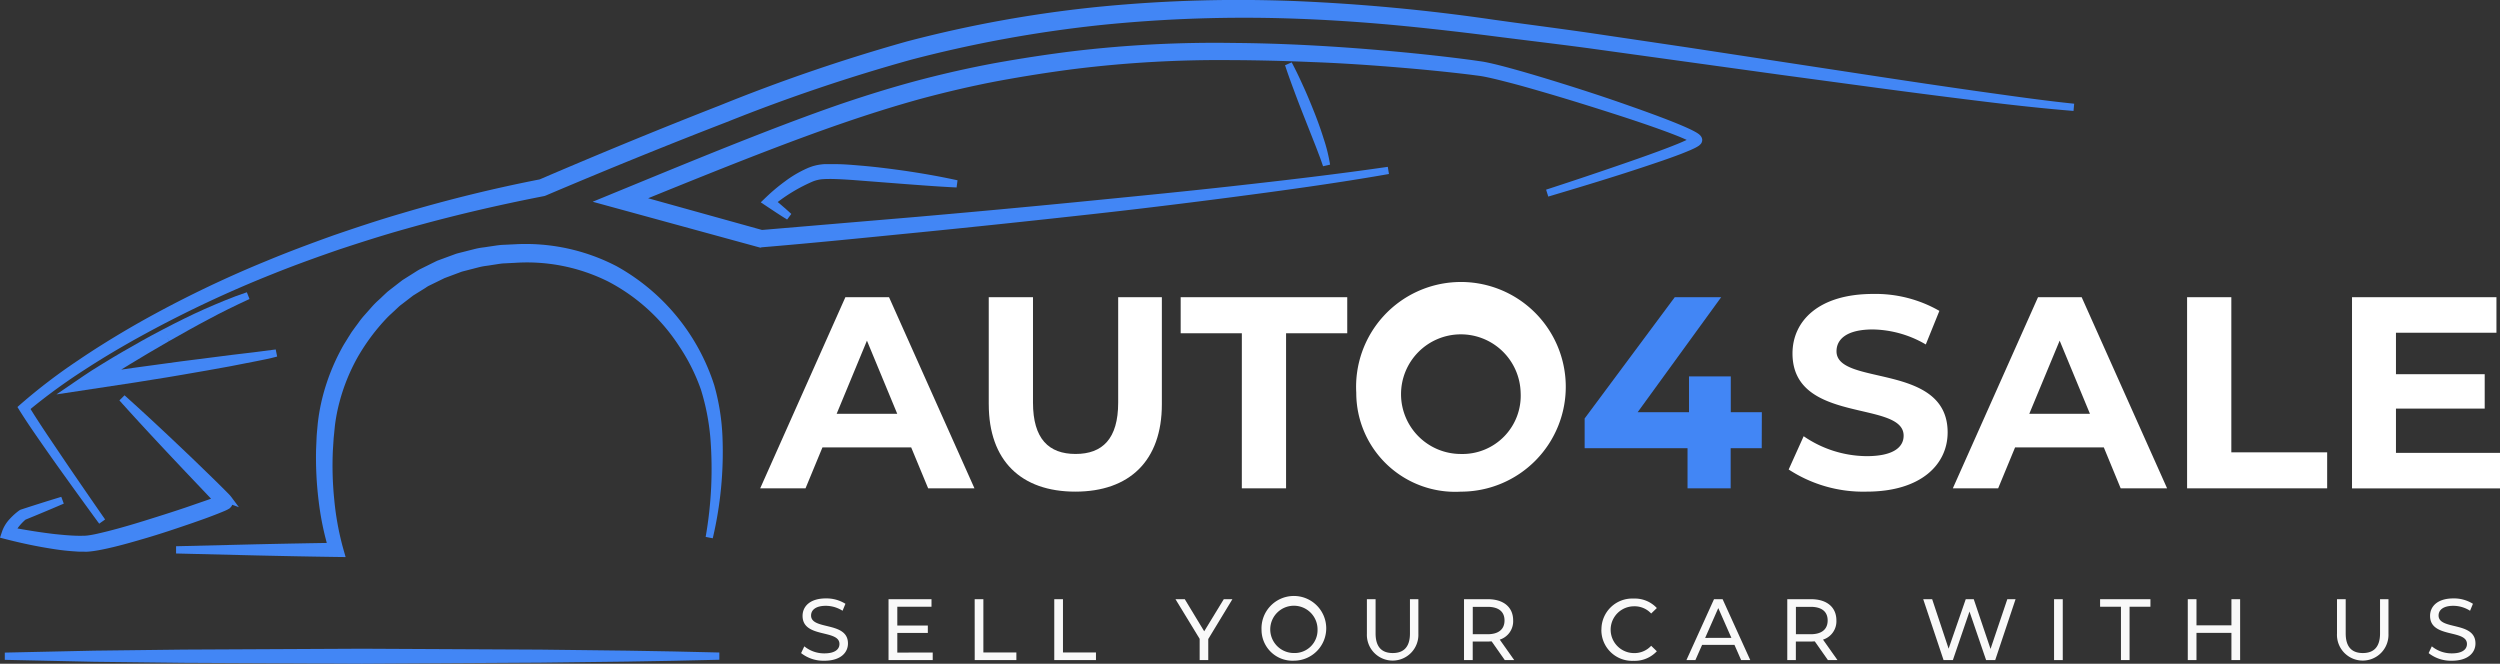 <svg id="Group_8437" data-name="Group 8437" xmlns="http://www.w3.org/2000/svg" xmlns:xlink="http://www.w3.org/1999/xlink" width="128.774" height="34.187" viewBox="0 0 128.774 34.187">
  <rect x="0" y="0" width="128.774" height="34.187" fill="#333333" stroke="none"/>
  <defs>
    <clipPath id="clip-path">
      <rect id="Rectangle_1582" data-name="Rectangle 1582" width="128.774" height="34.187" fill="none"/>
    </clipPath>
  </defs>
  <path id="Path_47" data-name="Path 47" d="M112.626,48.73h-4.571l-.872,2.109h-2.335l4.388-9.845h2.25l4.4,9.845H113.5ZM111.908,47l-1.561-3.769L108.786,47Z" transform="translate(-65.691 -25.684)" fill="#fff"/>
  <g id="Group_1929" data-name="Group 1929">
    <g id="Group_1928" data-name="Group 1928" clip-path="url(#clip-path)">
      <path id="Path_48" data-name="Path 48" d="M136.369,46.508V40.994h2.279v5.429c0,1.87.816,2.644,2.194,2.644s2.194-.774,2.194-2.644V40.994h2.25v5.514c0,2.9-1.659,4.5-4.458,4.5s-4.458-1.6-4.458-4.5" transform="translate(-85.439 -25.684)" fill="#fff"/>
      <path id="Path_49" data-name="Path 49" d="M165.993,42.85h-3.151V40.994h8.58V42.85h-3.151v7.989h-2.279Z" transform="translate(-102.026 -25.684)" fill="#fff"/>
      <path id="Path_50" data-name="Path 50" d="M187.059,45.634a5.4,5.4,0,1,1,5.387,5.092,5.094,5.094,0,0,1-5.387-5.092m8.467,0a3.081,3.081,0,1,0-3.08,3.151,3,3,0,0,0,3.08-3.151" transform="translate(-117.198 -25.401)" fill="#fff"/>
      <path id="Path_51" data-name="Path 51" d="M227.67,48.772h-1.6v2.067h-2.222V48.772h-5.3V47.239l4.641-6.245h2.391l-4.3,5.921h2.644V45.073h2.152v1.842h1.6Z" transform="translate(-136.924 -25.684)" fill="#4286f5"/>
      <path id="Path_52" data-name="Path 52" d="M246.7,49.586l.773-1.716a5.792,5.792,0,0,0,3.249,1.027c1.35,0,1.9-.45,1.9-1.055,0-1.843-5.724-.577-5.724-4.234,0-1.674,1.35-3.066,4.149-3.066a6.6,6.6,0,0,1,3.417.872l-.7,1.73a5.556,5.556,0,0,0-2.728-.773c-1.35,0-1.871.506-1.871,1.125,0,1.814,5.724.562,5.724,4.177,0,1.646-1.364,3.052-4.177,3.052a7.015,7.015,0,0,1-4.008-1.139" transform="translate(-154.567 -25.401)" fill="#fff"/>
      <path id="Path_53" data-name="Path 53" d="M277.114,48.73h-4.571l-.872,2.109h-2.335l4.388-9.845h2.25l4.4,9.845h-2.391ZM276.4,47l-1.561-3.769L273.274,47Z" transform="translate(-168.747 -25.684)" fill="#fff"/>
      <path id="Path_54" data-name="Path 54" d="M301.647,40.994h2.279v7.989h4.936v1.856h-7.215Z" transform="translate(-188.991 -25.684)" fill="#fff"/>
      <path id="Path_55" data-name="Path 55" d="M332.016,49.011v1.829h-7.623V40.994h7.44v1.829h-5.176V44.96h4.571v1.772h-4.571v2.279Z" transform="translate(-203.242 -25.684)" fill="#fff"/>
      <path id="Path_56" data-name="Path 56" d="M110.489,85.36l.166-.35a1.61,1.61,0,0,0,1.035.363c.542,0,.775-.21.775-.484,0-.766-1.9-.282-1.9-1.447,0-.484.376-.9,1.2-.9a1.844,1.844,0,0,1,1.008.277l-.148.359a1.619,1.619,0,0,0-.86-.255c-.533,0-.762.224-.762.5,0,.766,1.9.287,1.9,1.438,0,.479-.385.891-1.214.891a1.861,1.861,0,0,1-1.2-.394" transform="translate(-69.225 -51.718)" fill="#f9f9f9"/>
      <path id="Path_57" data-name="Path 57" d="M124.824,85.388v.39h-2.276V82.642h2.213v.39H123V84h1.572v.381H123v1.012Z" transform="translate(-76.78 -51.778)" fill="#f9f9f9"/>
      <path id="Path_58" data-name="Path 58" d="M134.429,82.642h.448v2.746h1.7v.39h-2.146Z" transform="translate(-84.224 -51.778)" fill="#f9f9f9"/>
      <path id="Path_59" data-name="Path 59" d="M145.4,82.642h.448v2.746h1.7v.39H145.4Z" transform="translate(-91.095 -51.778)" fill="#f9f9f9"/>
      <path id="Path_60" data-name="Path 60" d="M163.814,84.694v1.084h-.443V84.685l-1.245-2.042h.479l1,1.653,1.008-1.653h.444Z" transform="translate(-101.577 -51.778)" fill="#f9f9f9"/>
      <path id="Path_61" data-name="Path 61" d="M173.992,84.15a1.667,1.667,0,1,1,1.671,1.6,1.594,1.594,0,0,1-1.671-1.6m2.885,0a1.218,1.218,0,1,0-1.214,1.205,1.177,1.177,0,0,0,1.214-1.205" transform="translate(-109.011 -51.718)" fill="#f9f9f9"/>
      <path id="Path_62" data-name="Path 62" d="M188.524,84.426V82.643h.448v1.765c0,.694.318,1.008.883,1.008s.887-.313.887-1.008V82.643h.434v1.783a1.327,1.327,0,1,1-2.652,0" transform="translate(-118.116 -51.778)" fill="#f9f9f9"/>
      <path id="Path_63" data-name="Path 63" d="M204.024,85.778l-.676-.963c-.063,0-.13.009-.2.009h-.775v.954h-.448V82.642h1.223c.815,0,1.308.412,1.308,1.093a.99.99,0,0,1-.69.99l.744,1.053Zm-.013-2.042c0-.448-.3-.7-.874-.7h-.761v1.411h.761c.573,0,.874-.26.874-.708" transform="translate(-126.514 -51.778)" fill="#f9f9f9"/>
      <path id="Path_64" data-name="Path 64" d="M220.876,84.15a1.586,1.586,0,0,1,1.662-1.6,1.549,1.549,0,0,1,1.191.488l-.292.282a1.159,1.159,0,0,0-.882-.372,1.205,1.205,0,1,0,0,2.41,1.165,1.165,0,0,0,.882-.376l.292.282a1.557,1.557,0,0,1-1.2.493,1.585,1.585,0,0,1-1.657-1.6" transform="translate(-138.386 -51.718)" fill="#f9f9f9"/>
      <path id="Path_65" data-name="Path 65" d="M235.073,84.994h-1.666l-.345.784H232.6l1.42-3.136h.443l1.424,3.136h-.47Zm-.157-.359L234.24,83.1l-.676,1.536Z" transform="translate(-145.732 -51.778)" fill="#f9f9f9"/>
      <path id="Path_66" data-name="Path 66" d="M248.593,85.778l-.676-.963c-.063,0-.13.009-.2.009h-.775v.954H246.5V82.642h1.222c.816,0,1.308.412,1.308,1.093a.989.989,0,0,1-.689.99l.744,1.053Zm-.013-2.042c0-.448-.3-.7-.874-.7h-.761v1.411h.761c.573,0,.874-.26.874-.708" transform="translate(-154.438 -51.778)" fill="#f9f9f9"/>
      <path id="Path_67" data-name="Path 67" d="M270.01,82.642l-1.048,3.136h-.47l-.855-2.5-.856,2.5h-.48l-1.048-3.136h.461l.847,2.549.883-2.549h.412l.865,2.562.864-2.562Z" transform="translate(-166.189 -51.778)" fill="#f9f9f9"/>
      <rect id="Rectangle_1581" data-name="Rectangle 1581" width="0.448" height="3.136" transform="translate(105.804 30.865)" fill="#f9f9f9"/>
      <path id="Path_68" data-name="Path 68" d="M290.723,83.032h-1.075v-.39h2.593v.39h-1.075v2.746h-.443Z" transform="translate(-181.473 -51.778)" fill="#f9f9f9"/>
      <path id="Path_69" data-name="Path 69" d="M304.44,82.642v3.136h-.448v-1.4h-1.8v1.4h-.448V82.642h.448v1.348h1.8V82.642Z" transform="translate(-189.052 -51.778)" fill="#f9f9f9"/>
      <path id="Path_70" data-name="Path 70" d="M322.324,84.426V82.643h.448v1.765c0,.694.318,1.008.882,1.008s.887-.313.887-1.008V82.643h.434v1.783a1.327,1.327,0,1,1-2.652,0" transform="translate(-201.946 -51.778)" fill="#f9f9f9"/>
      <path id="Path_71" data-name="Path 71" d="M334.96,85.36l.165-.35a1.612,1.612,0,0,0,1.035.363c.542,0,.775-.21.775-.484,0-.766-1.9-.282-1.9-1.447,0-.484.376-.9,1.2-.9a1.843,1.843,0,0,1,1.008.277l-.148.359a1.62,1.62,0,0,0-.86-.255c-.533,0-.762.224-.762.5,0,.766,1.9.287,1.9,1.438,0,.479-.385.891-1.214.891a1.86,1.86,0,0,1-1.2-.394" transform="translate(-209.863 -51.718)" fill="#f9f9f9"/>
      <path id="Path_72" data-name="Path 72" d="M51.839,41.3A10.58,10.58,0,0,0,46.9,35.272a9.9,9.9,0,0,0-5.169-1.105l-.666.031c-.221.02-.441.061-.661.091s-.443.053-.658.11l-.649.164c-.108.029-.217.053-.323.086l-.315.115L37.828,35c-.2.094-.4.2-.6.3l-.3.149c-.1.055-.19.118-.286.176l-.568.357-.531.41c-.087.07-.179.134-.262.209l-.244.229c-.159.156-.333.3-.481.466l-.444.5c-.151.165-.271.354-.407.53l-.2.269c-.062.092-.119.189-.178.283-.114.192-.24.376-.342.574a10.62,10.62,0,0,0-.971,2.482,9.781,9.781,0,0,0-.236,1.316c-.018.22-.042.438-.056.658l-.028.66a18,18,0,0,0,.133,2.631,14.5,14.5,0,0,0,.48,2.352q-1.942.027-3.885.074l-2.06.044-2.06.056,2.06.056,2.06.045c1.374.031,2.748.059,4.121.078l.238,0-.068-.239a14.834,14.834,0,0,1-.458-2.518,17.521,17.521,0,0,1-.072-2.566l.041-.64.064-.638a9.232,9.232,0,0,1,.24-1.241,10.1,10.1,0,0,1,.951-2.339,10.716,10.716,0,0,1,1.5-2.029c.14-.157.3-.291.455-.437l.23-.215c.078-.07.165-.13.248-.195l.5-.384.536-.333c.09-.055.177-.114.269-.164l.283-.139.567-.276.591-.22.3-.111c.1-.031.2-.054.306-.081l.612-.159c.2-.055.416-.069.624-.106s.417-.07.627-.09l.634-.032a9.546,9.546,0,0,1,4.9.99,9.928,9.928,0,0,1,3.713,3.386A10.162,10.162,0,0,1,51.51,41.4,11.977,11.977,0,0,1,52,43.916a20.5,20.5,0,0,1-.243,5.168,19.188,19.188,0,0,0,.493-5.187,11.292,11.292,0,0,0-.415-2.6" transform="translate(-15.224 -21.396)" fill="#4286f5"/>
      <path id="Path_73" data-name="Path 73" d="M33.017,49.777l-.488-.006c-1.374-.019-2.749-.047-4.123-.078l-4.122-.1v-.373l4.122-.1q1.821-.041,3.642-.07A14.819,14.819,0,0,1,31.63,46.9a18.3,18.3,0,0,1-.134-2.658l.028-.663c.009-.148.022-.291.036-.435l.021-.231a10,10,0,0,1,.241-1.349,10.81,10.81,0,0,1,.988-2.524c.067-.13.147-.259.227-.387.04-.063.08-.127.118-.192l.064-.1c.039-.063.078-.127.12-.189l.2-.276c.049-.064.094-.125.139-.187a3.987,3.987,0,0,1,.281-.358l.443-.5a4.467,4.467,0,0,1,.322-.319c.057-.052.113-.1.167-.157l.247-.232c.061-.055.122-.1.184-.149l.623-.482.682-.43c.065-.041.129-.081.195-.118l.509-.252c.135-.067.27-.134.407-.2l.958-.353c.082-.025.155-.044.229-.062l.762-.193a3.784,3.784,0,0,1,.447-.079c.075-.01.151-.021.226-.034l.235-.034c.147-.022.294-.045.442-.058l.673-.032a10.15,10.15,0,0,1,5.265,1.128,10.764,10.764,0,0,1,5.032,6.134v0a11.462,11.462,0,0,1,.422,2.643,19.408,19.408,0,0,1-.5,5.238l-.366-.071a20.261,20.261,0,0,0,.241-5.121,11.72,11.72,0,0,0-.487-2.474,9.885,9.885,0,0,0-1.12-2.231,9.716,9.716,0,0,0-3.642-3.322,9.357,9.357,0,0,0-4.805-.97l-.636.032c-.122.012-.251.032-.38.053l-.23.035c-.069.012-.147.023-.225.034a3.146,3.146,0,0,0-.376.068l-.723.187c-.063.016-.125.031-.187.05l-.878.328-.833.407c-.048.027-.1.061-.156.1l-.632.393-.577.444c-.05.037-.1.075-.146.116l-.227.213c-.053.052-.11.1-.167.156a3.749,3.749,0,0,0-.276.269,10.481,10.481,0,0,0-1.477,2A9.882,9.882,0,0,0,32.7,41.8a9.015,9.015,0,0,0-.235,1.218l-.063.63-.041.634a17.354,17.354,0,0,0,.071,2.535,14.483,14.483,0,0,0,.451,2.486Zm9.267-15.753c-.184,0-.368.005-.552.016l-.667.031c-.132.012-.272.034-.411.055l-.235.035c-.072.012-.152.024-.232.034a3.408,3.408,0,0,0-.4.071l-.765.194c-.067.017-.133.034-.2.054l-.934.343c-.12.056-.252.122-.384.188l-.5.248c-.052.03-.11.066-.169.1l-.669.421-.609.473c-.054.041-.107.082-.158.127l-.242.227c-.055.053-.114.108-.172.162a4.118,4.118,0,0,0-.3.291l-.444.5a3.756,3.756,0,0,0-.256.328c-.047.065-.094.13-.143.193l-.2.265c-.034.051-.07.11-.106.169l-.063.1c-.037.062-.079.128-.12.195-.074.12-.149.239-.214.365a10.477,10.477,0,0,0-.956,2.443,9.727,9.727,0,0,0-.232,1.293l-.02.227c-.013.14-.026.28-.034.42l-.028.656a18.067,18.067,0,0,0,.131,2.6,14.626,14.626,0,0,0,.37,1.951,16.208,16.208,0,0,1-.313-1.957,17.782,17.782,0,0,1-.073-2.594l.042-.643.064-.644a9.354,9.354,0,0,1,.246-1.272,10.278,10.278,0,0,1,.968-2.38,10.837,10.837,0,0,1,1.526-2.067c.09-.1.194-.2.3-.291.054-.049.109-.1.161-.15l.233-.218c.057-.051.115-.095.173-.138L36.288,36l.644-.4c.061-.038.121-.076.183-.111l.859-.419.9-.337c.078-.025.148-.042.217-.06l.719-.186a3.454,3.454,0,0,1,.42-.076c.073-.01.145-.02.217-.033s.156-.023.23-.035c.137-.022.274-.044.412-.057l.642-.033a9.73,9.73,0,0,1,5,1.011,10.09,10.09,0,0,1,3.784,3.45,11.425,11.425,0,0,1,.831,1.487,10.642,10.642,0,0,0-.79-1.514A9.989,9.989,0,0,0,46.8,35.125a9.733,9.733,0,0,0-4.519-1.1" transform="translate(-15.215 -21.083)" fill="#4286f5"/>
      <path id="Path_74" data-name="Path 74" d="M14.816,42.954c.679-.385,1.358-.771,2.049-1.133s1.39-.713,2.1-1.04c-.744.246-1.467.554-2.186.868s-1.418.672-2.113,1.036-1.38.747-2.059,1.14c-.34.2-.675.4-1.01.6s-.661.407-1,.64l-.717.489.866-.131,2.429-.369c.808-.132,1.617-.257,2.425-.4s1.614-.28,2.42-.428L19.224,44c.4-.08.8-.157,1.2-.263-.812.111-1.625.2-2.439.3l-2.437.312-2.434.332-1.533.223c.4-.255.814-.506,1.218-.754.666-.407,1.339-.8,2.015-1.193" transform="translate(-6.189 -25.55)" fill="#4286f5"/>
      <path id="Path_75" data-name="Path 75" d="M7.781,45.568l1.395-.951c.289-.2.565-.369.847-.543l.162-.1c.338-.207.674-.412,1.016-.608.607-.351,1.327-.762,2.066-1.144.777-.407,1.472-.748,2.123-1.04.731-.319,1.448-.626,2.2-.875l.137.347c-.786.362-1.47.7-2.091,1.035-.689.361-1.377.752-2.042,1.129l-.1-.16.093.162c-.81.468-1.43.835-2.011,1.19l-.226.139-.233.143.649-.094,2.435-.332,2.67-.34c.736-.086,1.472-.172,2.206-.273l.074.365c-.361.1-.73.17-1.087.241l-1.334.261q-1.213.223-2.425.429c-.553.1-1.109.185-1.664.274l-.761.123Zm3.671-1.917-.064.037c-.339.195-.673.4-1.006.6l-.162.1c-.277.172-.549.34-.834.534l-.04.028,2.9-.444-2.817.405.742-.469c.329-.208.663-.413.995-.617l.226-.139.063-.038m1.99-1.1.06.105-.058-.106h0" transform="translate(-4.875 -25.252)" fill="#4286f5"/>
      <path id="Path_76" data-name="Path 76" d="M139.653,11.163c-.011-.016-.022-.027-.033-.041a.6.6,0,0,0-.061-.052c-.039-.029-.078-.052-.117-.075-.078-.045-.155-.084-.233-.122-.156-.076-.314-.145-.472-.213-.316-.134-.635-.259-.954-.381-.639-.244-1.282-.475-1.927-.7-1.29-.452-2.59-.869-3.9-1.271-.654-.2-1.309-.394-1.97-.576-.331-.09-.662-.178-1-.256-.169-.039-.338-.075-.516-.1l-.509-.072c-1.357-.182-2.716-.328-4.078-.452-2.723-.246-5.456-.409-8.193-.429a62.107,62.107,0,0,0-8.206.422c-1.359.167-2.713.376-4.063.62s-2.687.557-4.014.909-2.634.767-3.931,1.209-2.575.929-3.85,1.422c-2.549.989-5.072,2.032-7.6,3.069l-.745.306.776.212,7.257,1.987.045.012.046,0c2.7-.229,5.4-.5,8.091-.767s5.39-.551,8.082-.849,5.382-.618,8.068-.969,5.371-.72,8.039-1.188c-2.681.388-5.37.7-8.061,1s-5.386.558-8.081.825-5.391.512-8.088.748l-8.047.681-6.428-1.789c2.279-.926,4.559-1.852,6.853-2.731,2.545-.972,5.108-1.889,7.725-2.608q1.965-.531,3.965-.916c1.336-.246,2.678-.46,4.028-.631a61.632,61.632,0,0,1,8.133-.452q2.041.012,4.081.1c1.361.054,2.72.14,4.078.246s2.715.235,4.065.4l.5.065c.16.023.325.056.489.092.329.072.658.155.987.24.657.172,1.313.357,1.967.548,1.308.382,2.608.791,3.9,1.21.648.211,1.294.428,1.935.658.32.115.639.233.954.359.157.063.314.128.466.2.076.035.151.072.222.111a1.138,1.138,0,0,1,.1.061l.01.008-.021.013a.937.937,0,0,1-.1.06c-.07.04-.149.074-.223.111q-.231.1-.467.2c-.315.128-.633.249-.953.367-.639.236-1.283.462-1.928.683q-1.936.664-3.881,1.3c1.309-.387,2.615-.781,3.916-1.2.65-.209,1.3-.421,1.944-.645.323-.112.645-.227.965-.349q.24-.091.478-.193c.079-.037.158-.069.237-.112a1.113,1.113,0,0,0,.12-.067.418.418,0,0,0,.062-.044l.034-.033a.107.107,0,0,0,.038-.071.1.1,0,0,0,0-.056.246.246,0,0,0-.018-.041" transform="translate(-52.184 -4.022)" fill="#4286f5"/>
      <path id="Path_77" data-name="Path 77" d="M90.38,16.465l-.077-.021L81.743,14.1l2-.822c2.238-.92,4.553-1.871,6.851-2.763,1.493-.578,2.718-1.03,3.857-1.425C95.946,8.581,97.2,8.2,98.4,7.877c1.349-.359,2.7-.665,4.027-.912,1.4-.252,2.773-.462,4.075-.621a61.763,61.763,0,0,1,8.23-.424c2.533.018,5.218.159,8.209.429,1.482.135,2.818.283,4.086.452l.511.073c.184.029.358.067.531.106.339.079.673.167,1.006.258.589.162,1.216.345,1.975.577,1.5.461,2.739.865,3.9,1.274.759.265,1.374.488,1.932.7.322.123.642.249.961.384.161.069.321.139.48.216.082.04.163.082.244.128.046.027.09.054.134.086a.786.786,0,0,1,.079.066.7.7,0,0,1,.057.068l.013.021a.444.444,0,0,1,.031.072.264.264,0,0,1,.009.146.3.3,0,0,1-.091.169l-.036.035a.391.391,0,0,1-.075.056,1.378,1.378,0,0,1-.147.084c-.062.033-.123.061-.184.088l-.064.029c-.166.071-.328.136-.49.2-.322.123-.645.239-.97.351-.648.223-1.3.437-1.948.646-1.371.439-2.751.852-3.92,1.2l-.111-.357c1.163-.378,2.432-.8,3.878-1.3.643-.221,1.286-.446,1.924-.682.317-.117.634-.238.947-.365q.234-.094.46-.2l.032-.015-.02-.009c-.149-.069-.3-.133-.457-.195-.313-.125-.629-.242-.947-.356-.558-.2-1.171-.409-1.929-.656-1.52-.491-2.76-.875-3.9-1.208-.76-.222-1.383-.4-1.962-.547-.326-.085-.653-.167-.98-.239-.159-.034-.32-.067-.475-.089l-.5-.065c-1.255-.152-2.582-.282-4.056-.4s-2.809-.2-4.07-.246c-1.381-.059-2.752-.093-4.075-.1h-.043a60.909,60.909,0,0,0-8.064.45c-1.287.163-2.638.375-4.018.63-1.3.247-2.625.555-3.951.912-2.8.77-5.47,1.747-7.707,2.6-2.12.812-4.261,1.678-6.342,2.523l5.868,1.633,8.014-.678c2.854-.25,5.5-.494,8.086-.747l1.273-.126c2.231-.22,4.539-.448,6.805-.7,2.991-.333,5.5-.63,8.055-1l.059.369c-2.8.491-5.621.871-8.047,1.189-2.892.378-5.532.695-8.073.97-2.586.286-5.231.564-8.083.849l-.6.059c-2.456.244-4.994.5-7.5.708ZM82.9,14.029l7.517,2.058h.012c2.5-.212,5.037-.464,7.491-.707l.6-.059c1.726-.173,3.375-.342,4.982-.513-1.608.15-3.26.3-4.988.451l-8.081.684L83.441,14l.508-.206c2.255-.916,4.567-1.855,6.857-2.732,2.246-.857,4.922-1.839,7.742-2.613,1.335-.36,2.674-.67,3.98-.919,1.388-.256,2.746-.469,4.039-.633a61.247,61.247,0,0,1,8.114-.453h.043c1.328.008,2.7.043,4.089.1,1.265.05,2.6.131,4.084.246s2.811.247,4.073.4l.506.066c.166.024.335.058.5.094l.2.044-.2-.047c-.164-.038-.329-.074-.5-.1l-.507-.072c-1.261-.168-2.592-.316-4.068-.45-2.98-.27-5.655-.41-8.177-.428a61.741,61.741,0,0,0-8.181.421c-1.3.159-2.658.367-4.053.618-1.313.245-2.659.55-4,.906-1.188.316-2.433.7-3.919,1.205-1.133.393-2.354.844-3.843,1.42-2.295.89-4.607,1.841-6.844,2.76Zm55.708-2.963,0,0,0,0Zm-.083-.117a.09.09,0,0,0,.005.015l0,0,0,0h0Z" transform="translate(-51.215 -3.708)" fill="#4286f5"/>
      <path id="Path_78" data-name="Path 78" d="M11.314,60.77c.187-.072.373-.144.562-.224.048-.021.094-.041.148-.067l.044-.023.031-.018a.289.289,0,0,0,.034-.027l.018-.016a.246.246,0,0,0,.062-.177c-.017-.1-.03-.09-.025-.089l0-.006-.009-.012-.019-.024-.04-.047c-.031-.035-.046-.049-.063-.068L12,59.918l-.106-.107c-.562-.565-1.136-1.113-1.707-1.666-1.148-1.1-2.3-2.19-3.49-3.251,1.06,1.187,2.148,2.345,3.239,3.5l1.642,1.724.036.038c-.151.058-.305.115-.46.17l-1.121.388c-.75.254-1.506.489-2.261.725s-1.517.451-2.277.623c-.189.041-.38.078-.563.1a2.425,2.425,0,0,1-.277.014c-.094,0-.191,0-.288,0-.387-.012-.777-.047-1.168-.089-.726-.083-1.452-.2-2.173-.336a1.636,1.636,0,0,1,.2-.336,2.933,2.933,0,0,1,.4-.415q1-.407,2-.837-1.047.318-2.087.657l-.012,0-.014.01a3.142,3.142,0,0,0-.473.423,1.631,1.631,0,0,0-.346.564l-.046.138L.8,62c.776.2,1.556.363,2.349.486a11.54,11.54,0,0,0,1.2.132c.1.006.2.011.308.009a2.793,2.793,0,0,0,.318-.009c.213-.019.413-.054.613-.092.8-.157,1.56-.382,2.326-.607s1.521-.481,2.274-.739c.376-.131.753-.262,1.126-.406" transform="translate(-0.404 -34.393)" fill="#4286f5"/>
      <path id="Path_79" data-name="Path 79" d="M4.351,62.576H4.241c-.114,0-.211,0-.307-.01a11.765,11.765,0,0,1-1.223-.134c-.772-.12-1.546-.279-2.367-.489L0,61.854l.11-.328A1.829,1.829,0,0,1,.493,60.9a3.326,3.326,0,0,1,.5-.45l.064-.036c.707-.232,1.4-.45,2.1-.663l.128.35q-.983.423-1.973.826a2.737,2.737,0,0,0-.351.369q-.031.04-.061.084c.725.13,1.336.222,1.907.288.469.051.825.078,1.152.088.092,0,.184.005.275,0h.043a1.917,1.917,0,0,0,.216-.012c.195-.023.395-.064.548-.1.652-.148,1.35-.338,2.262-.619l.108-.033c.706-.221,1.437-.449,2.148-.69l1.12-.387.192-.069L9.393,58.289c-1.049-1.111-2.164-2.3-3.243-3.505l.264-.263c1.268,1.134,2.478,2.282,3.5,3.255l.4.388c.439.424.878.848,1.309,1.282l.159.161c.027.028.044.044.071.076l.069.085a.237.237,0,0,1,.018.025l.366.491-.341-.124a.433.433,0,0,1-.089.136l-.076.071-.01,0-.084.047c-.056.028-.1.048-.149.068-.2.086-.391.159-.58.232-.357.138-.718.264-1.079.39l-.053.018c-.725.249-1.5.511-2.283.742-.769.226-1.546.453-2.343.611-.195.037-.405.074-.632.095a2.289,2.289,0,0,1-.236.01m-.1-.374a2.558,2.558,0,0,0,.3-.008,6.007,6.007,0,0,0,.6-.09c.78-.153,1.548-.379,2.292-.6.8-.234,1.564-.495,2.283-.742l.052-.018c.357-.124.714-.249,1.068-.385h0c.185-.071.369-.142.556-.222.05-.022.092-.04.138-.062l.04-.021.151.12-.115-.147-.006.008,0-.009-.041-.016.012-.07-.015-.019-.04-.043-.172-.174c-.429-.432-.866-.854-1.3-1.276l-.075-.073L11.532,60l-.258.1q-.23.088-.465.172l-1.122.388c-.717.243-1.45.472-2.158.693l-.109.034c-.921.283-1.628.476-2.292.626-.163.035-.375.079-.582.1a2.29,2.29,0,0,1-.255.015H4.253c-.1,0-.2,0-.3,0-.432-.013-.859-.055-1.182-.09-.2-.023-.412-.05-.629-.081.209.038.416.074.624.105a11.361,11.361,0,0,0,1.185.131c.1.005.2.012.3.009" transform="translate(0 -34.159)" fill="#4286f5"/>
      <path id="Path_80" data-name="Path 80" d="M103.721,5.2c-1.664-.235-3.326-.484-4.988-.736l-9.97-1.522-4.99-.74c-1.666-.244-3.333-.455-5-.689A99.584,99.584,0,0,0,68.715.559,73.317,73.317,0,0,0,58.6.843a63.457,63.457,0,0,0-9.962,1.792,91.466,91.466,0,0,0-9.568,3.274Q34.382,7.74,29.759,9.732q-3.59.7-7.1,1.746c-1.176.342-2.337.728-3.495,1.126s-2.3.839-3.43,1.309a58.612,58.612,0,0,0-6.6,3.2c-1.063.606-2.107,1.246-3.119,1.934a28.563,28.563,0,0,0-2.919,2.227l-.046.04.032.052c.316.5.651.992.987,1.48s.677.972,1.021,1.454q1.032,1.445,2.081,2.879Q6.153,25.72,5.155,24.251l-.993-1.472c-.315-.475-.63-.952-.924-1.437a28.752,28.752,0,0,1,2.892-2.118c1.02-.665,2.07-1.282,3.138-1.865a60.451,60.451,0,0,1,6.607-3.1C17,13.806,18.149,13.394,19.3,13s2.314-.754,3.486-1.08c2.341-.665,4.713-1.218,7.1-1.682l.027-.005.026-.011q4.635-1.969,9.335-3.791a91.014,91.014,0,0,1,9.519-3.219,65.821,65.821,0,0,1,9.867-1.8,72.7,72.7,0,0,1,10.034-.319c1.674.06,3.347.172,5.017.326s3.336.348,5,.559,3.338.408,5,.632l5,.683,4.994.7,5,.675c1.666.221,3.334.44,5,.644s3.34.4,5.016.532c-1.672-.173-3.336-.416-5-.648" transform="translate(-1.908 -0.313)" fill="#4286f5"/>
      <path id="Path_81" data-name="Path 81" d="M6.611,26.975Q5.562,25.54,4.529,24.094c-.345-.483-.685-.968-1.023-1.456s-.673-.977-.992-1.488L2.4,20.965l.164-.145A29.246,29.246,0,0,1,5.5,18.578c.956-.649,1.98-1.285,3.132-1.942a58.333,58.333,0,0,1,6.626-3.207c.976-.406,2.036-.81,3.438-1.312,1.033-.355,2.255-.766,3.505-1.13,2.355-.7,4.743-1.286,7.1-1.746,3.24-1.39,6.283-2.64,9.3-3.818a92.011,92.011,0,0,1,9.588-3.281,63.893,63.893,0,0,1,9.991-1.8A73.72,73.72,0,0,1,68.316.059,99.254,99.254,0,0,1,78.4,1.01q1.049.147,2.1.287c.966.13,1.932.26,2.9.4l4.99.74,9.972,1.522c1.467.223,3.207.484,4.986.736l.629.088c1.429.2,2.906.409,4.365.559l-.034.372c-1.839-.148-3.651-.363-5.024-.533-1.792-.22-3.535-.449-5-.644l-5-.675-9.99-1.383c-.965-.13-1.933-.249-2.9-.369-.7-.086-1.4-.173-2.1-.263-1.834-.232-3.468-.414-5-.558-1.728-.158-3.412-.268-5.006-.325a72.805,72.805,0,0,0-10.009.318,65.811,65.811,0,0,0-9.839,1.792,91.145,91.145,0,0,0-9.5,3.212c-2.984,1.152-6.123,2.427-9.329,3.788l-.063.023c-2.5.486-4.885,1.051-7.113,1.683-1.234.343-2.451.737-3.479,1.077-.938.324-2.176.761-3.414,1.259A60.475,60.475,0,0,0,8.951,17.21c-1.149.627-2.171,1.235-3.125,1.858a29.533,29.533,0,0,0-2.751,2c.261.424.535.84.837,1.295l.992,1.47q1,1.467,2.012,2.924ZM65.289.373c-2.4,0-4.772.115-7.074.342A63.516,63.516,0,0,0,48.283,2.5,91.567,91.567,0,0,0,38.735,5.77C35.714,6.949,32.67,8.2,29.427,9.591l-.038.012c-2.349.459-4.733,1.045-7.084,1.742-1.244.362-2.46.771-3.487,1.124-1.389.5-2.442.9-3.409,1.3,1.241-.5,2.481-.937,3.423-1.262,1.034-.342,2.257-.738,3.5-1.083,2.237-.635,4.631-1.2,7.115-1.685,3.225-1.369,6.368-2.645,9.357-3.8A91.462,91.462,0,0,1,48.34,2.716a66.209,66.209,0,0,1,9.9-1.8A73.2,73.2,0,0,1,68.3.594c1.6.057,3.292.167,5.027.326,1.532.145,3.171.328,5.009.56.7.09,1.4.177,2.1.263.97.12,1.938.239,2.906.369l3.789.518L83.34,2.068c-.964-.141-1.929-.271-2.894-.4q-1.051-.142-2.1-.287A98.835,98.835,0,0,0,68.3.433Q66.789.373,65.289.373" transform="translate(-1.502 0)" fill="#4286f5"/>
      <path id="Path_82" data-name="Path 82" d="M178.32,10.081c-.191-.423-.388-.844-.608-1.254.144.443.3.878.466,1.313s.329.867.5,1.3l.511,1.292c.086.215.17.431.25.648s.16.434.234.655a8.4,8.4,0,0,0-.339-1.354c-.14-.444-.3-.88-.47-1.313s-.348-.862-.541-1.284" transform="translate(-111.342 -5.53)" fill="#4286f5"/>
      <path id="Path_83" data-name="Path 83" d="M179.194,13.945l-.014-.042c-.069-.2-.137-.4-.217-.6-.081-.221-.165-.435-.25-.648l-.622-1.577c-.131-.338-.263-.677-.387-1.018-.15-.4-.32-.863-.468-1.319l.342-.146c.234.436.441.884.613,1.265.2.434.379.878.545,1.293s.33.869.474,1.325a8.508,8.508,0,0,1,.346,1.385Z" transform="translate(-111.044 -5.382)" fill="#4286f5"/>
      <path id="Path_84" data-name="Path 84" d="M108.6,23.518a2.679,2.679,0,0,1,.3-.012c.1,0,.205,0,.309,0,.415.012.835.044,1.254.07l2.521.2c.842.065,1.685.129,2.532.167-.828-.186-1.662-.329-2.5-.457-.418-.063-.838-.121-1.258-.17s-.842-.1-1.265-.131-.847-.067-1.277-.071c-.107,0-.214,0-.325,0a3.023,3.023,0,0,0-.333.018,2.245,2.245,0,0,0-.658.179,5.74,5.74,0,0,0-1.122.658,9.337,9.337,0,0,0-.983.825l-.083.079.088.059c.354.237.709.471,1.071.7-.287-.26-.581-.512-.875-.762a9.145,9.145,0,0,1,2.037-1.221,1.92,1.92,0,0,1,.565-.131" transform="translate(-66.236 -14.482)" fill="#4286f5"/>
      <path id="Path_85" data-name="Path 85" d="M106.282,25.478c-.365-.226-.722-.462-1.077-.7l-.281-.187.25-.24a9.616,9.616,0,0,1,1-.841,5.843,5.843,0,0,1,1.159-.679,2.453,2.453,0,0,1,.719-.193,1.689,1.689,0,0,1,.235-.015l.1,0c.116,0,.227,0,.338,0,.449,0,.9.039,1.288.072.434.036.862.08,1.272.131s.843.108,1.263.171c1.008.153,1.782.3,2.512.459l-.049.369c-.819-.037-1.634-.1-2.538-.167l-2.817-.218c-.317-.021-.635-.041-.949-.05-.1,0-.2-.008-.3,0a2.564,2.564,0,0,0-.276.009l-.026,0a1.773,1.773,0,0,0-.507.121,8.541,8.541,0,0,0-1.8,1.055c.236.2.471.4.7.614Zm1.825-2.273h0Zm.38-.2c.078,0,.157,0,.236.006.317.009.639.03.961.051l1.295.1c-.324-.037-.657-.07-.993-.1-.381-.032-.824-.066-1.263-.07-.106,0-.209,0-.314,0l-.112,0a2.071,2.071,0,0,0-.5.067,1.4,1.4,0,0,1,.292-.043,1.7,1.7,0,0,1,.213-.01h.183" transform="translate(-65.738 -14.169)" fill="#4286f5"/>
      <path id="Path_86" data-name="Path 86" d="M37.455,90.191c-3.067.08-6.135.118-9.2.149l-9.2.046-9.2-.045-4.6-.054-4.6-.1,4.6-.1,4.6-.054L19.05,90l9.2.046c3.067.031,6.135.069,9.2.149" transform="translate(-0.404 -56.385)" fill="#4286f5"/>
      <path id="Path_87" data-name="Path 87" d="M19.045,90.259l-9.2-.045-4.6-.054-4.6-.1v-.373l4.6-.1,4.6-.055,9.2-.045,9.2.046c2.777.028,6.006.065,9.206.149v.373c-3.2.084-6.429.121-9.206.149Zm-1.595-.381,1.595.008,1.57-.008-1.572-.008Z" transform="translate(-0.398 -56.072)" fill="#4286f5"/>
    </g>
  </g>
</svg>
